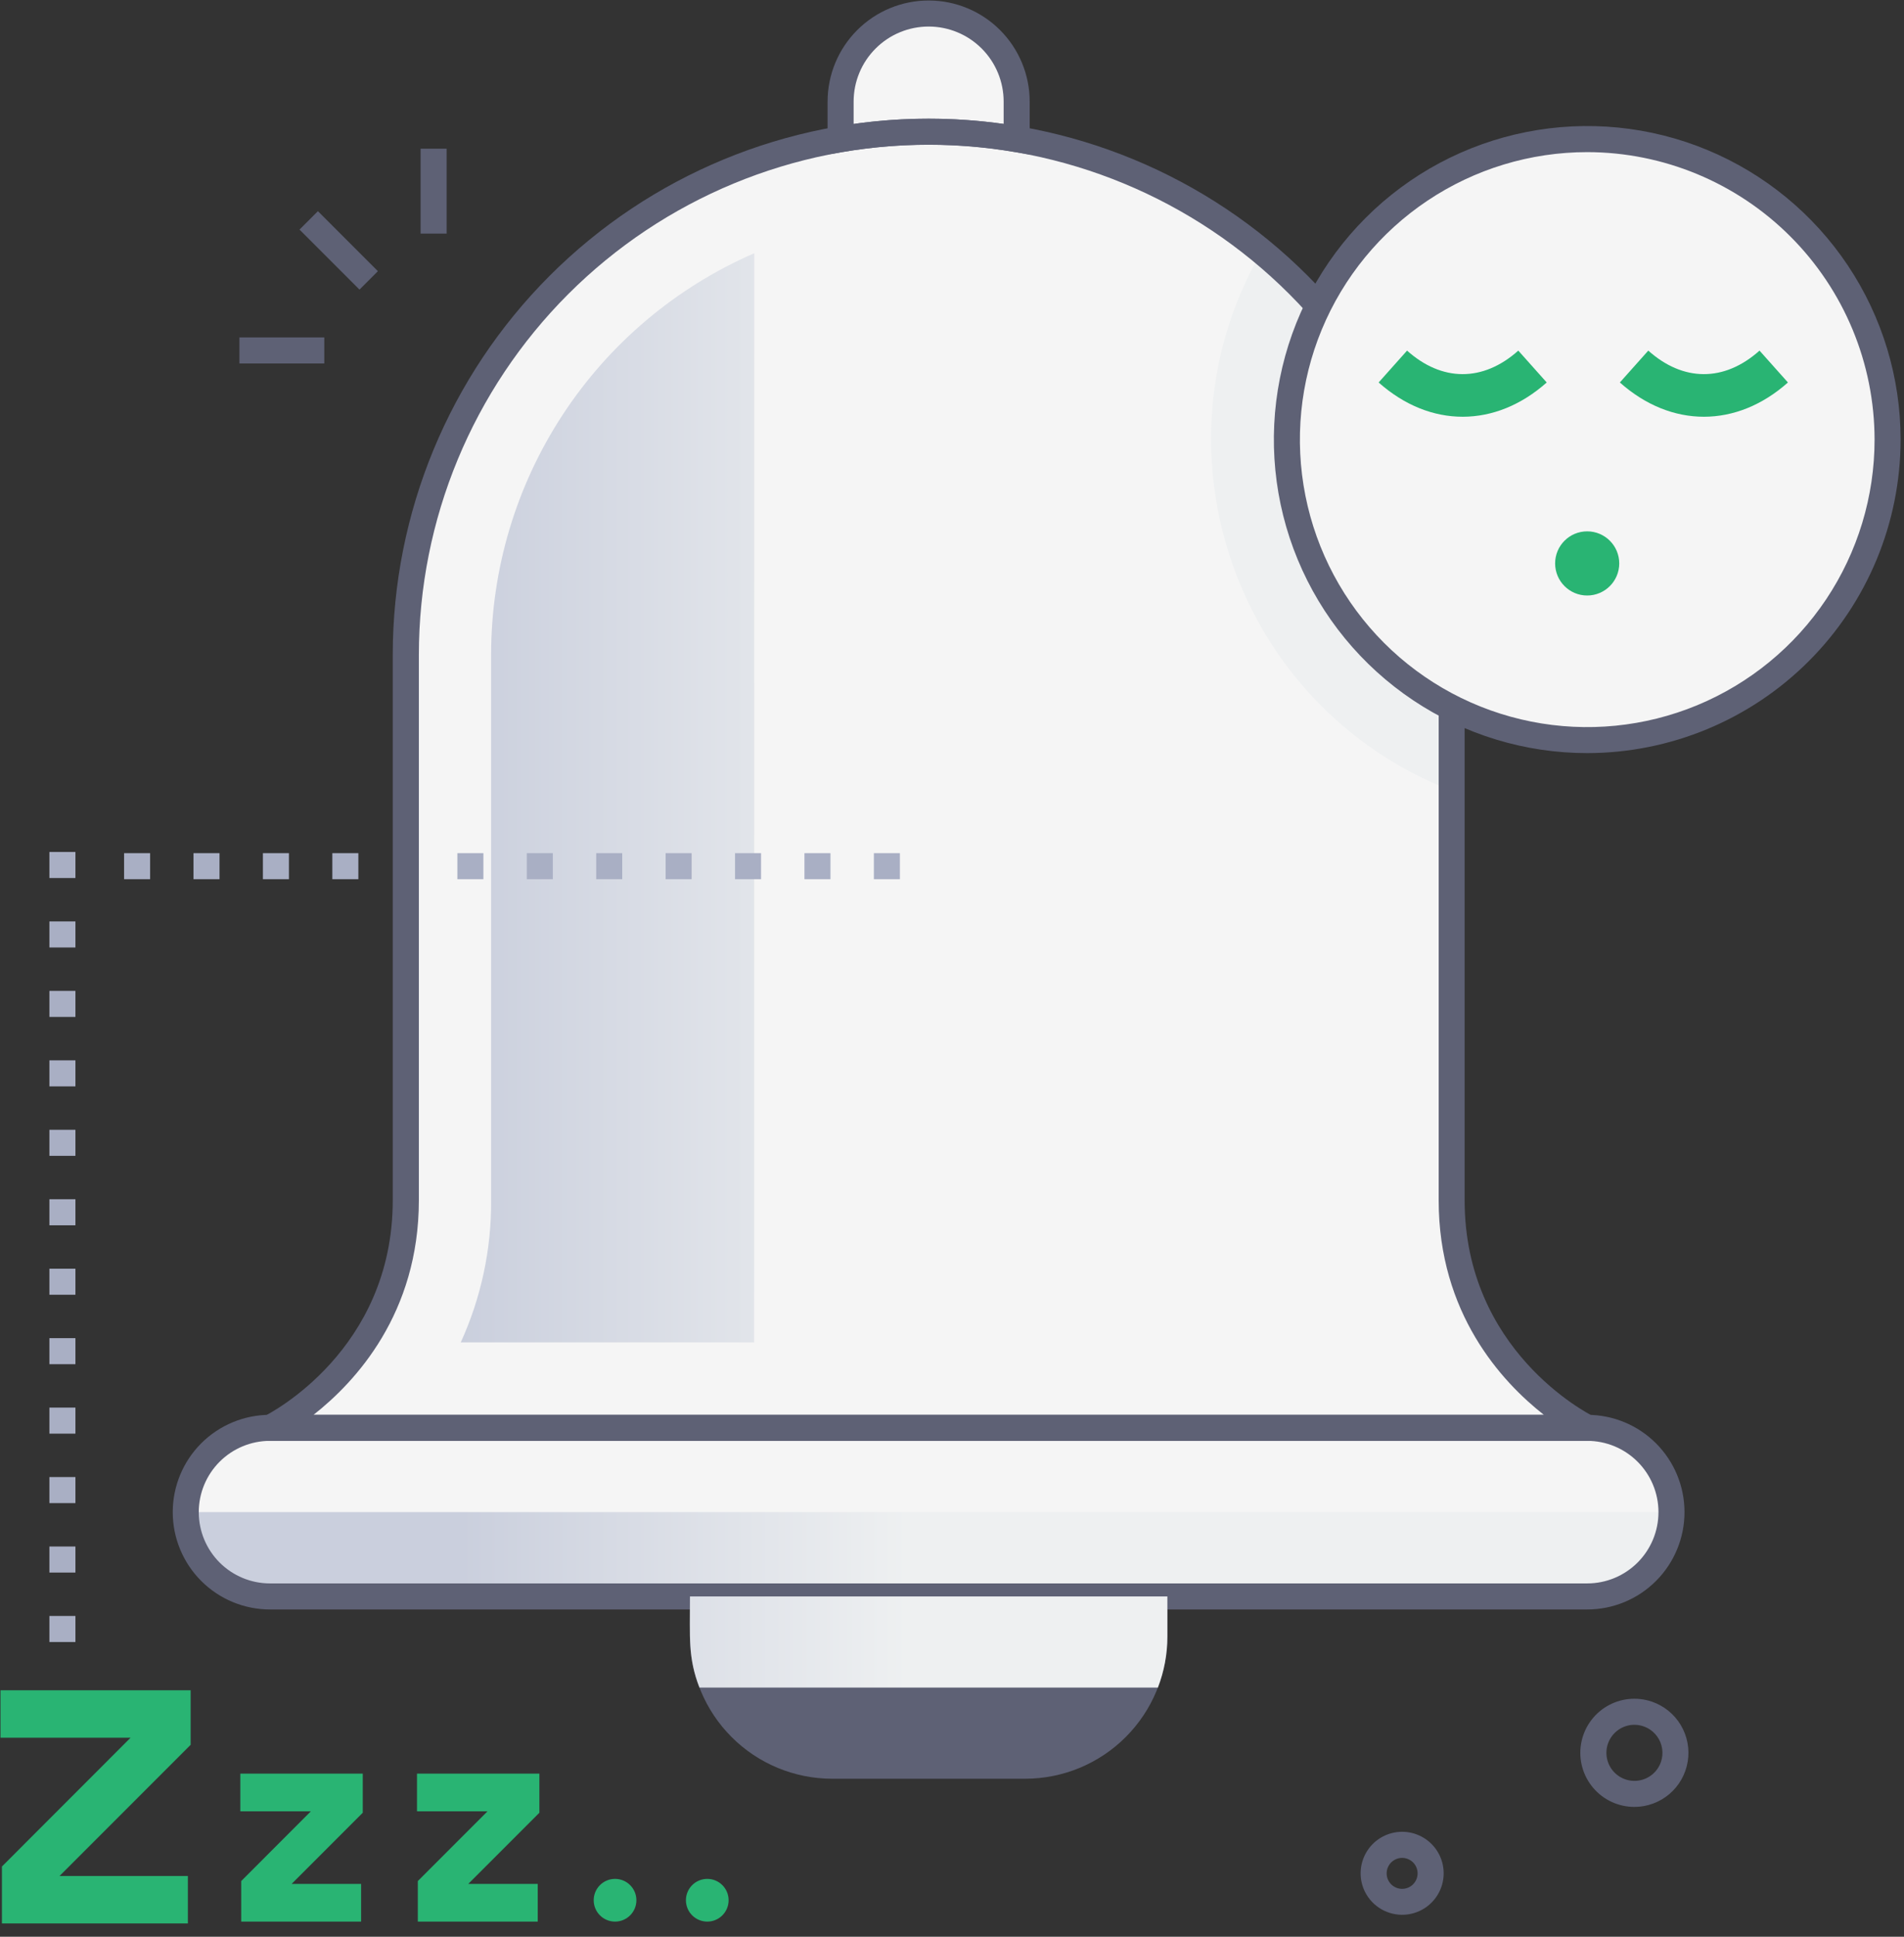 <svg width="120" height="122" viewBox="0 0 120 122" fill="none" xmlns="http://www.w3.org/2000/svg">
<rect x="0" y="0" width="120" height="122" fill="#333333" stroke="none"/>
<path d="M103.015 113.822C102.52 113.823 102.031 113.716 101.581 113.509C101.131 113.302 100.732 113 100.412 112.622C100.091 112.245 99.856 111.803 99.724 111.326C99.591 110.849 99.564 110.349 99.645 109.86C99.726 109.372 99.912 108.907 100.19 108.498C100.469 108.088 100.833 107.745 101.258 107.491C101.683 107.237 102.158 107.078 102.65 107.026C103.143 106.975 103.64 107.031 104.109 107.191C104.872 107.452 105.517 107.974 105.931 108.666C106.344 109.358 106.5 110.174 106.368 110.969C106.237 111.765 105.828 112.488 105.214 113.01C104.6 113.532 103.821 113.82 103.015 113.822ZM103.015 108.648C102.69 108.648 102.371 108.736 102.094 108.905C101.816 109.074 101.59 109.316 101.441 109.605C101.292 109.893 101.226 110.218 101.249 110.542C101.272 110.866 101.385 111.177 101.573 111.442C101.762 111.706 102.02 111.913 102.319 112.04C102.618 112.167 102.947 112.21 103.268 112.162C103.59 112.115 103.892 111.98 104.141 111.772C104.391 111.564 104.578 111.291 104.683 110.984C104.773 110.719 104.798 110.436 104.757 110.16C104.717 109.883 104.611 109.62 104.449 109.393C104.287 109.165 104.073 108.978 103.826 108.849C103.578 108.72 103.303 108.651 103.023 108.648H103.015ZM86.024 119.162C85.833 118.776 85.741 118.349 85.755 117.919C85.769 117.488 85.89 117.068 86.105 116.695C86.321 116.323 86.625 116.009 86.99 115.782C87.356 115.555 87.772 115.421 88.202 115.394C88.632 115.366 89.061 115.444 89.453 115.623C89.845 115.801 90.187 116.073 90.449 116.415C90.71 116.757 90.884 117.158 90.953 117.583C91.023 118.007 90.986 118.443 90.847 118.85C90.679 119.339 90.37 119.767 89.96 120.08C89.549 120.394 89.055 120.579 88.539 120.612C88.024 120.645 87.51 120.525 87.062 120.267C86.615 120.009 86.253 119.625 86.024 119.162ZM88.373 117.032C88.193 117.031 88.016 117.08 87.863 117.174C87.709 117.267 87.584 117.401 87.502 117.56C87.419 117.72 87.382 117.899 87.395 118.079C87.408 118.258 87.471 118.43 87.575 118.576C87.68 118.722 87.823 118.837 87.988 118.907C88.153 118.977 88.335 119 88.513 118.974C88.691 118.947 88.858 118.872 88.996 118.757C89.133 118.641 89.237 118.49 89.294 118.32C89.343 118.173 89.357 118.017 89.335 117.864C89.312 117.711 89.253 117.566 89.163 117.44C89.073 117.314 88.954 117.212 88.817 117.141C88.68 117.07 88.527 117.033 88.373 117.032Z" fill="#5E6175"/>
<path d="M4.754 103.434H3.113V101.793H4.754V103.434ZM4.754 99.059H3.113V97.418H4.754V99.059ZM4.754 94.684H3.113V93.043H4.754V94.684ZM4.754 90.309H3.113V88.668H4.754V90.309ZM4.754 85.934H3.113V84.293H4.754V85.934ZM4.754 81.559H3.113V79.918H4.754V81.559ZM4.754 77.184H3.113V75.543H4.754V77.184ZM4.754 72.809H3.113V71.168H4.754V72.809ZM4.754 68.434H3.113V66.793H4.754V68.434ZM4.754 64.059H3.113V62.418H4.754V64.059ZM4.754 59.684H3.113V58.043H4.754V59.684ZM4.754 55.309H3.113V53.668H4.754V55.309Z" fill="#A9AFC4"/>
<path d="M100.038 89.941H17.02C17.02 89.941 25.573 85.722 25.573 75.61V41.252C25.573 32.511 29.045 24.129 35.226 17.948C41.406 11.767 49.789 8.295 58.53 8.295C67.271 8.295 75.654 11.767 81.835 17.948C88.015 24.129 91.487 32.511 91.487 41.252V75.61C91.493 85.722 100.038 89.941 100.038 89.941Z" fill="#F5F5F5"/>
<path d="M47.54 15.951C42.61 18.092 38.413 21.628 35.466 26.123C32.519 30.619 30.95 35.877 30.953 41.252V75.61C30.975 78.697 30.321 81.751 29.039 84.559H47.532L47.54 15.951Z" fill="url(#paint0_linear_735_2297)"/>
<path d="M91.49 41.248V49.809C77.843 44.516 72.273 28.312 79.514 15.832C83.263 18.921 86.282 22.802 88.353 27.197C90.423 31.591 91.495 36.39 91.49 41.248Z" fill="url(#paint1_linear_735_2297)"/>
<path d="M105.348 95.255C105.348 96.664 104.788 98.015 103.791 99.01C102.795 100.006 101.444 100.566 100.036 100.566H17.017C15.609 100.566 14.258 100.006 13.262 99.01C12.267 98.014 11.707 96.664 11.707 95.255C11.707 93.847 12.267 92.496 13.262 91.501C14.258 90.505 15.609 89.945 17.017 89.945H100.036C100.733 89.945 101.424 90.082 102.068 90.349C102.713 90.615 103.299 91.007 103.792 91.5C104.286 91.993 104.677 92.578 104.944 93.223C105.211 93.867 105.348 94.558 105.348 95.255Z" fill="#F5F5F5"/>
<path d="M105.348 95.252C105.348 96.66 104.788 98.011 103.791 99.007C102.795 100.003 101.444 100.562 100.036 100.562H17.017C15.609 100.562 14.258 100.003 13.262 99.007C12.267 98.011 11.707 96.66 11.707 95.252H105.348Z" fill="url(#paint2_linear_735_2297)"/>
<path d="M73.574 100.562V103.089C73.572 105.464 72.628 107.742 70.948 109.421C69.269 111.101 66.991 112.045 64.616 112.047H52.442C50.067 112.045 47.789 111.101 46.11 109.421C44.43 107.742 43.486 105.464 43.484 103.089V100.562H73.574Z" fill="#5E6175"/>
<path d="M64.077 6.402V8.767C60.404 8.143 56.653 8.143 52.98 8.767V6.402C52.98 4.93 53.565 3.519 54.605 2.478C55.646 1.438 57.057 0.854 58.529 0.854C60 0.854 61.411 1.438 62.452 2.478C63.492 3.519 64.077 4.93 64.077 6.402Z" fill="#F5F5F5"/>
<path d="M13.504 90.764L16.659 89.208C16.988 89.044 24.753 85.071 24.753 75.612V41.252C24.753 32.294 28.312 23.702 34.646 17.368C40.981 11.033 49.572 7.475 58.531 7.475C67.489 7.475 76.081 11.033 82.415 17.368C88.75 23.702 92.309 32.294 92.309 41.252V75.612C92.309 85.071 100.074 89.044 100.405 89.208L103.525 90.764H13.504ZM19.76 89.123H97.302C94.627 87.026 90.673 82.719 90.673 75.612V41.252C90.673 32.729 87.288 24.555 81.261 18.528C75.234 12.501 67.06 9.115 58.536 9.115C50.013 9.115 41.839 12.501 35.812 18.528C29.785 24.555 26.399 32.729 26.399 41.252V75.612C26.394 82.719 22.432 87.026 19.76 89.123Z" fill="#5E6175"/>
<path d="M64.896 9.736L63.936 9.574C60.355 8.967 56.697 8.967 53.116 9.574L52.159 9.736V6.4C52.159 4.711 52.83 3.091 54.025 1.897C55.219 0.702 56.839 0.031 58.528 0.031C60.217 0.031 61.837 0.702 63.031 1.897C64.225 3.091 64.896 4.711 64.896 6.4V9.736ZM63.255 7.821V6.4C63.255 5.146 62.757 3.943 61.871 3.057C60.984 2.17 59.782 1.672 58.528 1.672C57.274 1.672 56.071 2.17 55.185 3.057C54.298 3.943 53.8 5.146 53.8 6.4V7.808C56.936 7.366 60.119 7.366 63.255 7.808V7.821ZM100.036 101.384H17.017C15.391 101.384 13.832 100.738 12.682 99.588C11.533 98.438 10.887 96.879 10.887 95.253C10.887 93.627 11.533 92.068 12.682 90.918C13.832 89.769 15.391 89.123 17.017 89.123H100.036C101.661 89.123 103.221 89.769 104.37 90.918C105.52 92.068 106.166 93.627 106.166 95.253C106.166 96.879 105.52 98.438 104.37 99.588C103.221 100.738 101.661 101.384 100.036 101.384ZM17.017 90.763C15.826 90.763 14.684 91.236 13.842 92.078C13 92.92 12.527 94.062 12.527 95.253C12.527 96.444 13 97.586 13.842 98.428C14.684 99.27 15.826 99.743 17.017 99.743H100.036C101.226 99.743 102.368 99.27 103.21 98.428C104.052 97.586 104.525 96.444 104.525 95.253C104.525 94.062 104.052 92.92 103.21 92.078C102.368 91.236 101.226 90.763 100.036 90.763H17.017Z" fill="#5E6175"/>
<path d="M73.574 100.562V103.089C73.575 104.189 73.372 105.279 72.975 106.305H44.084C43.359 104.445 43.485 103.16 43.485 100.562H73.574Z" fill="url(#paint3_linear_735_2297)"/>
<path d="M100.036 46.622C110.49 46.622 118.966 38.147 118.966 27.692C118.966 17.237 110.49 8.762 100.036 8.762C89.581 8.762 81.106 17.237 81.106 27.692C81.106 38.147 89.581 46.622 100.036 46.622Z" fill="#F5F5F5"/>
<path d="M100.036 47.44C96.129 47.44 92.311 46.282 89.062 44.111C85.815 41.941 83.283 38.856 81.788 35.247C80.293 31.638 79.903 27.667 80.665 23.836C81.427 20.005 83.308 16.485 86.071 13.723C88.833 10.961 92.353 9.08 96.184 8.319C100.016 7.557 103.987 7.948 107.596 9.444C111.204 10.939 114.289 13.471 116.459 16.719C118.629 19.967 119.786 23.786 119.786 27.693C119.78 32.929 117.697 37.949 113.995 41.651C110.292 45.353 105.272 47.435 100.036 47.44ZM100.036 9.583C96.454 9.583 92.952 10.645 89.974 12.635C86.996 14.625 84.675 17.453 83.304 20.762C81.934 24.071 81.575 27.713 82.274 31.226C82.972 34.739 84.697 37.965 87.23 40.498C89.763 43.031 92.99 44.756 96.502 45.454C100.015 46.153 103.657 45.794 106.966 44.424C110.275 43.053 113.103 40.732 115.093 37.754C117.083 34.776 118.145 31.274 118.145 27.693C118.14 22.891 116.231 18.288 112.836 14.893C109.44 11.498 104.837 9.588 100.036 9.583Z" fill="#5E6175"/>
<path d="M100.032 37.512C101.148 37.512 102.053 36.607 102.053 35.491C102.053 34.375 101.148 33.471 100.032 33.471C98.916 33.471 98.012 34.375 98.012 35.491C98.012 36.607 98.916 37.512 100.032 37.512Z" fill="#29B473"/>
<path d="M86.889 24.093L88.68 22.086C90.867 24.041 93.451 24.082 95.691 22.086L97.482 24.093C94.252 26.964 90.137 26.98 86.889 24.093ZM102.092 24.093L103.883 22.086C106.07 24.041 108.657 24.082 110.894 22.086L112.685 24.093C109.455 26.964 105.34 26.98 102.092 24.093ZM12.016 109.908L3.753 118.172H11.841V121.163H0.121V117.576L8.229 109.463H0.031V106.474H12.016V109.908ZM15.202 121.046V118.492L19.593 114.098H15.147V111.724H22.863V114.188L18.379 118.672H22.759V121.046H15.202ZM26.333 121.046V118.492L30.725 114.098H26.281V111.724H33.995V114.188L29.511 118.672H33.891V121.046H26.333Z" fill="#29B473"/>
<path d="M38.763 121.046C39.506 121.046 40.109 120.444 40.109 119.701C40.109 118.958 39.506 118.355 38.763 118.355C38.02 118.355 37.418 118.958 37.418 119.701C37.418 120.444 38.02 121.046 38.763 121.046Z" fill="#29B473"/>
<path d="M44.576 121.046C45.319 121.046 45.921 120.444 45.921 119.701C45.921 118.958 45.319 118.355 44.576 118.355C43.833 118.355 43.23 118.958 43.23 119.701C43.23 120.444 43.833 121.046 44.576 121.046Z" fill="#29B473"/>
<path d="M18.876 14.462L20.036 13.302L23.817 17.083L22.657 18.243L18.876 14.462ZM15.09 21.256H20.438V22.897H15.09V21.256ZM26.509 9.367H28.149V14.716H26.509V9.367Z" fill="#5E6175"/>
<path d="M22.586 55.383H20.945V53.742H22.586V55.383ZM18.211 55.383H16.57V53.742H18.211V55.383ZM13.836 55.383H12.195V53.742H13.836V55.383ZM9.461 55.383H7.82V53.742H9.461V55.383ZM56.716 55.383H55.076V53.742H56.716V55.383ZM52.341 55.383H50.701V53.742H52.341V55.383ZM47.966 55.383H46.326V53.742H47.966V55.383ZM43.591 55.383H41.951V53.742H43.591V55.383ZM39.216 55.383H37.576V53.742H39.216V55.383ZM34.841 55.383H33.201V53.742H34.841V55.383ZM30.466 55.383H28.826V53.742H30.466V55.383Z" fill="#A9AFC4"/>
<defs>
<linearGradient id="paint0_linear_735_2297" x1="29.047" y1="50.254" x2="57.206" y2="50.254" gradientUnits="userSpaceOnUse">
<stop stop-color="#CACFDD"/>
<stop offset="1" stop-color="#EEF0F1"/>
</linearGradient>
<linearGradient id="paint1_linear_735_2297" x1="29.048" y1="50.25" x2="57.207" y2="50.25" gradientUnits="userSpaceOnUse">
<stop stop-color="#CACFDD"/>
<stop offset="1" stop-color="#EEF0F1"/>
</linearGradient>
<linearGradient id="paint2_linear_735_2297" x1="29.048" y1="50.252" x2="57.207" y2="50.252" gradientUnits="userSpaceOnUse">
<stop stop-color="#CACFDD"/>
<stop offset="1" stop-color="#EEF0F1"/>
</linearGradient>
<linearGradient id="paint3_linear_735_2297" x1="29.05" y1="50.253" x2="57.209" y2="50.253" gradientUnits="userSpaceOnUse">
<stop stop-color="#CACFDD"/>
<stop offset="1" stop-color="#EEF0F1"/>
</linearGradient>
</defs>
</svg>
